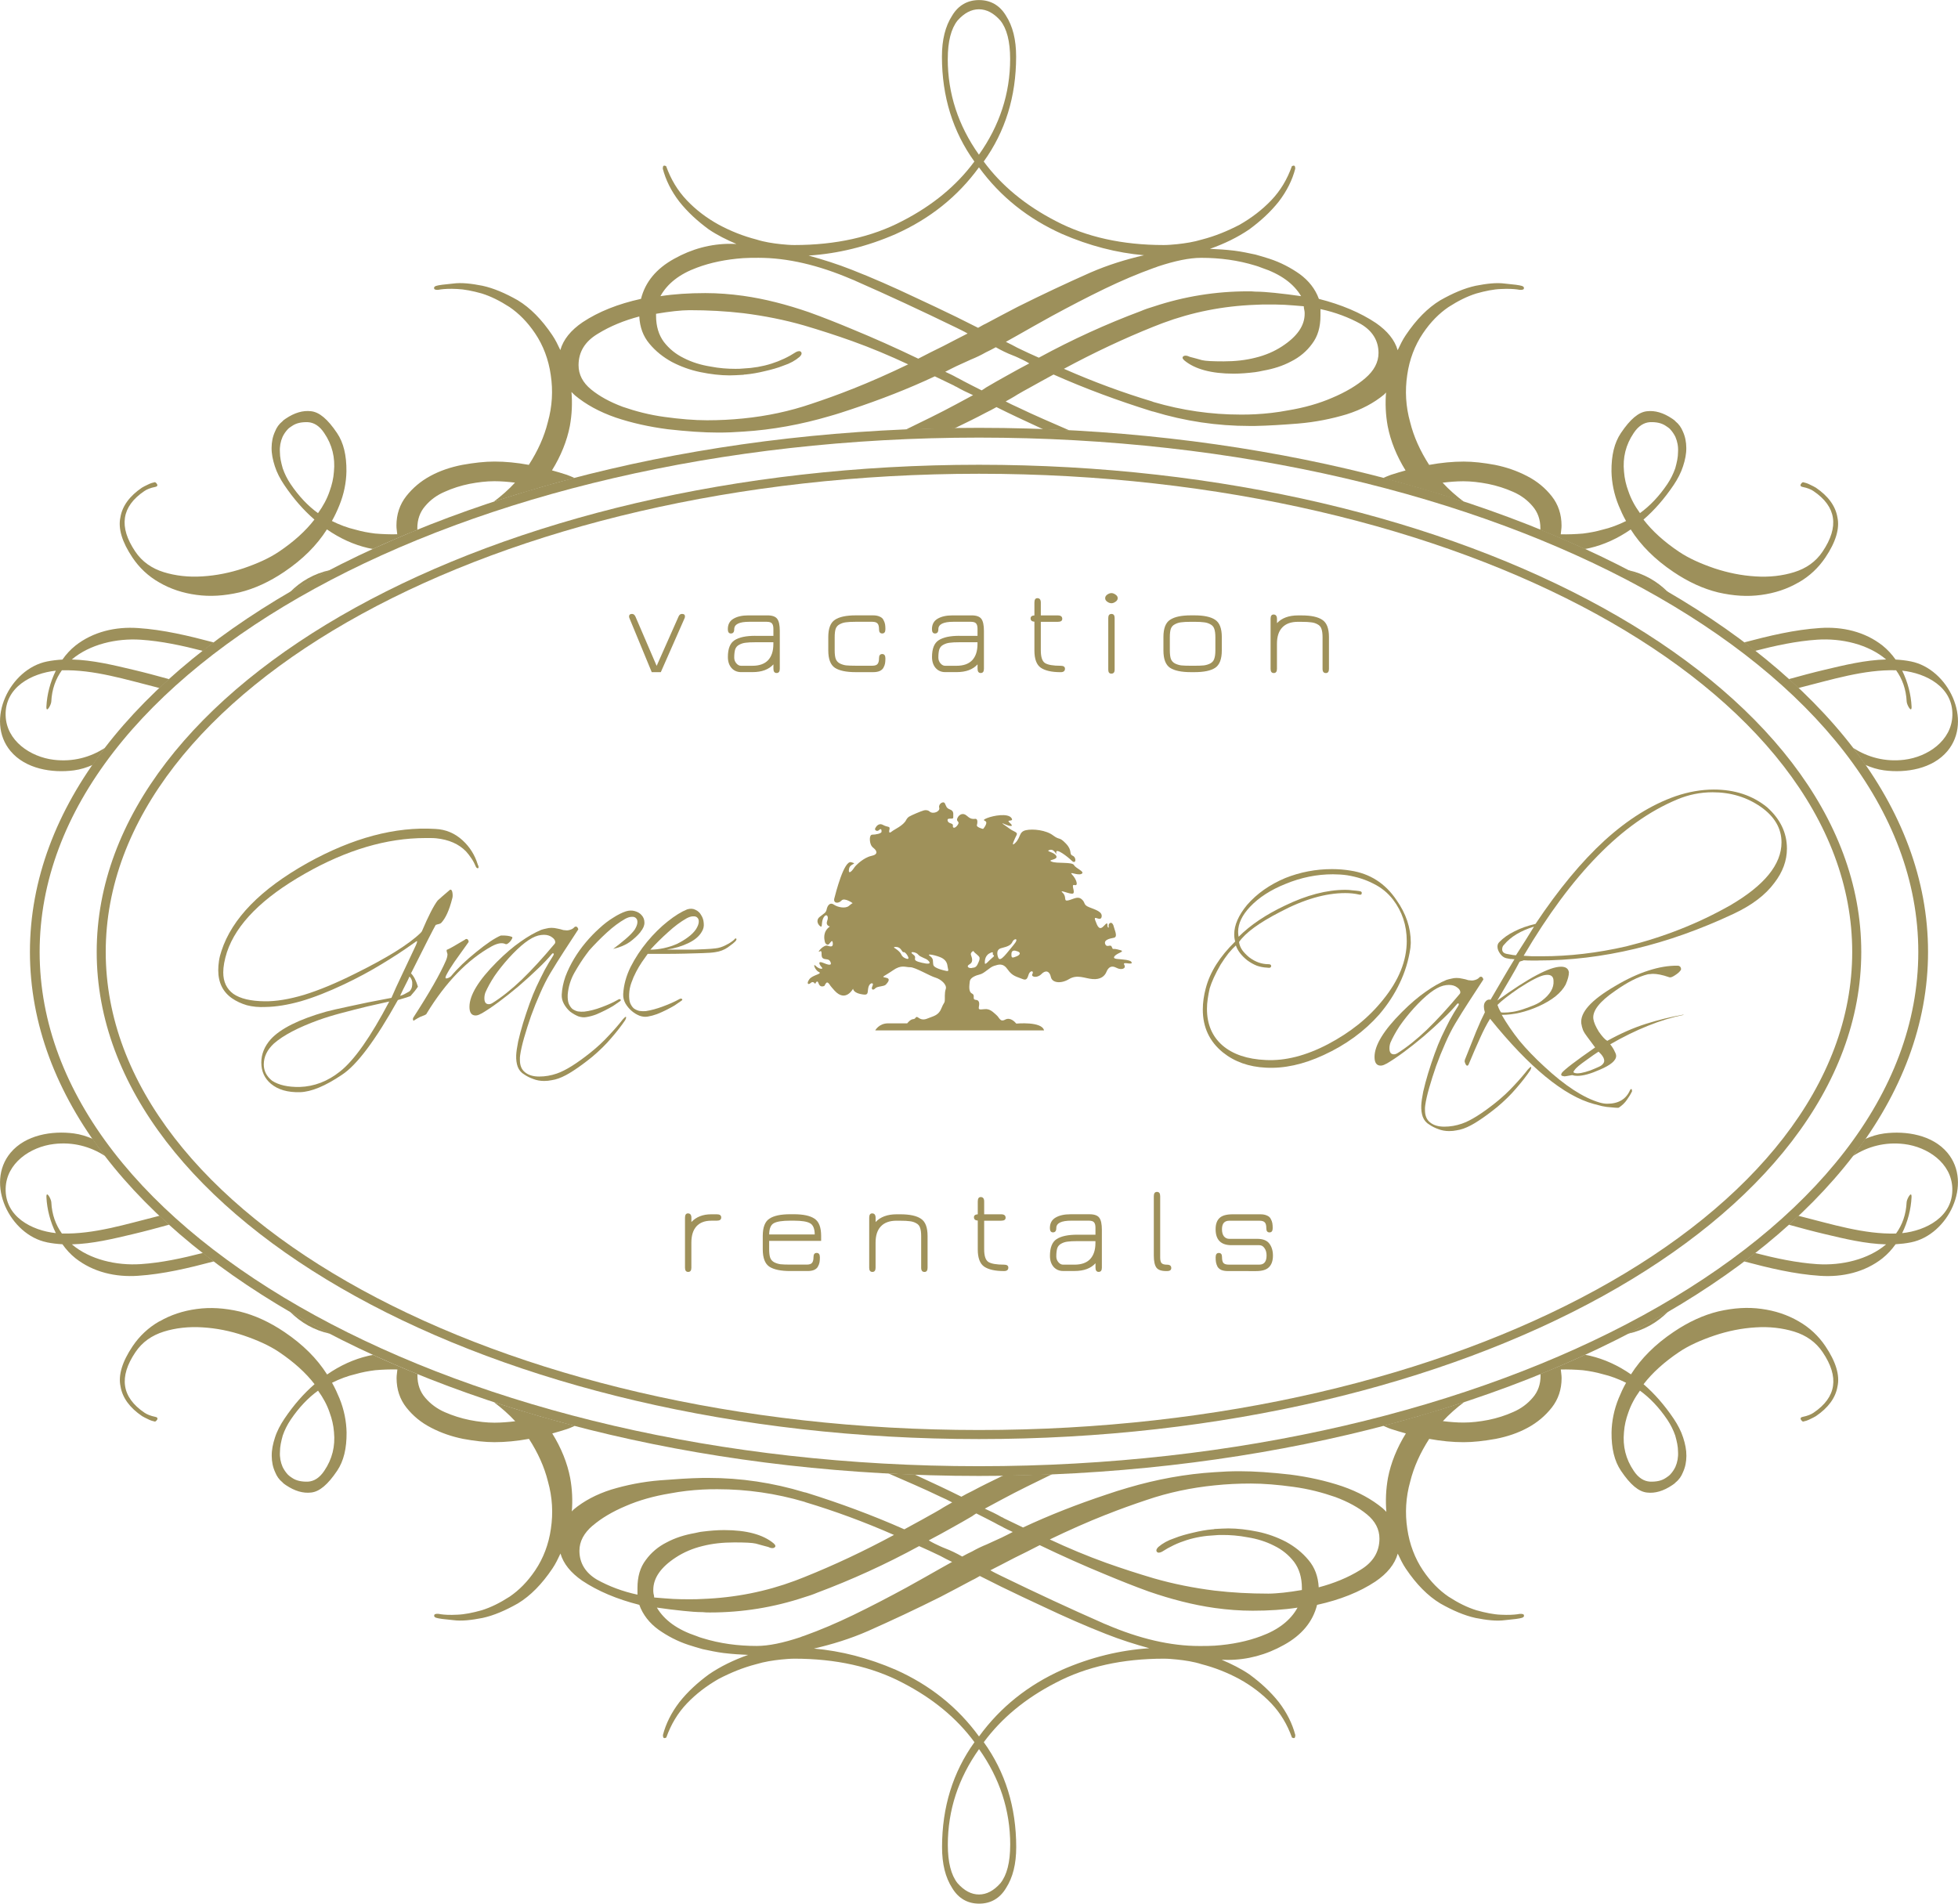 <?xml version="1.0" encoding="UTF-8"?>
<svg width="65.743mm" height="63.921mm" version="1.1" viewBox="0 0 65.743 63.921" xmlns="http://www.w3.org/2000/svg">
 <g transform="translate(-11.668 -9.216)">
  <flowRoot fill="#000000" font-family="sans-serif" font-size="40px" letter-spacing="0px" word-spacing="0px" style="line-height:1.25" xml:space="preserve"><flowRegion><rect x="-161.43" y="493.95" width="327.14" height="106.43"/></flowRegion><flowPara/></flowRoot>
  <path d="m45.795 41.329c-0.137 0.053-0.174 0.068-0.166-0.092 8e-3 -0.157 0.166-0.089 0.166-0.089 0.166 0.038 0.138 0.127 0 0.181zm-0.606 0.05s-0.127-0.273 0.101-0.329c0.228-0.056 0.324-0.101 0.375-0.216 0.05-0.116 0.248-0.136 0.03 0.116-0.217 0.255-0.436 0.583-0.506 0.429zm-0.206-3e-3c-0.106 0.083-0.256 0.281-0.247 0.166 0 0-0.023-0.219 0.152-0.314 0.174-0.095 0.098 9e-3 0.118 0.038 0.019 0.027 0.083 0.03-0.023 0.11zm-0.497 0.228c-0.053 0.113-0.152 0.104-0.152 0.104-0.11 0.042-0.258-0.033-0.108-0.118 0.15-0.089 0.055-0.258 0.04-0.323-0.015-0.068 0.088-0.148 0.099-0.104 0.011 0.044 0.19 0.145 0.194 0.213 4e-3 0.071-0.019 0.113-0.072 0.228zm-1.036 0.213s-0.418-0.077-0.444-0.204c-0.027-0.13 0.024-0.201-0.118-0.302-0.142-0.101 0.238-0.012 0.385 0.059 0.147 0.071 0.197 0.178 0.208 0.278 0.01 0.101 0.068 0.19-0.03 0.169zm-0.825-0.275c-0.415-0.095-0.116-0.148-0.294-0.275-0.177-0.127 0.101-0.092 0.167 0 0.066 0.089 0.276 0.13 0.329 0.195 0 0 0.212 0.178-0.202 0.08zm-0.515-0.136s-0.129-0.027-0.178-0.139c-0.049-0.116-0.221-0.216-0.221-0.216s-0.09-0.056 0.069-0.038c0.159 0.018 0.171 0.193 0.232 0.172 0.06-0.021 0.254 0.27 0.099 0.222zm7.554 0.127c-0.015-0.095-0.323-0.101-0.501-0.121-0.177-0.021-0.066-0.127 0.086-0.198 0.152-0.071 0.106-0.08-0.061-0.121-0.167-0.042-0.147 0.027-0.19-0.083-0.042-0.11-0.163 0.044-0.22-0.095-0.057-0.142 0.148-0.187 0.292-0.213 0.144-0.027 0.011-0.287 0-0.355-0.012-0.071-0.068-0.193-0.145-0.13-0.075 0.059 8e-3 0.172-0.049 0.139-0.057-0.03 0.03-0.249-0.133-0.062-0.163 0.184-0.224 0.03-0.3-0.175-0.076-0.207 0.175 0.059 0.213-0.116 0.038-0.175-0.209-0.243-0.417-0.326-0.209-0.083-0.114-0.148-0.251-0.267-0.137-0.118-0.284 0-0.455 0.038-0.171 0.038-0.034-0.118-0.186-0.258-0.152-0.139 0.273 0.077 0.353 0.024 0.08-0.053-0.091-0.32 0.049-0.281 0.14 0.038 0.057-0.204-0.08-0.347-0.137-0.139 0.182 0.042 0.314-0.03 0.131-0.071-0.192-0.178-0.253-0.293-0.061-0.116-0.577-0.044-0.749-0.116-0.172-0.071 0.228-0.05 0.152-0.193-0.076-0.142-0.395-0.151-0.217-0.201 0.177-0.05 0.238 0.252 0.217 0.086-0.02-0.169 0.38 0.139 0.522 0.278 0.142 0.136 0.167-0.107 0.03-0.169-0.137-0.059 5e-3 -0.166-0.228-0.409-0.233-0.243-0.197-0.098-0.43-0.273-0.233-0.178-0.674-0.228-0.913-0.175-0.239 0.053-0.167 0.237-0.353 0.424-0.186 0.187-7e-3 -0.166 0.042-0.264 0.05-0.098-0.106-0.11-0.239-0.213-0.133-0.101-0.361-0.237-0.163-0.151 0.197 0.089 0.327 0.092 0.171-0.044-0.156-0.136 0.171-0.009 0.05-0.169-0.122-0.157-0.593-0.077-0.809 0.009-0.216 0.089-0.049 0.071-0.03 0.139 0.019 0.068-0.091 0.225-0.11 0.225-0.019 0-0.22-0.059-0.205-0.121 0.015-0.059 0.049-0.228-0.061-0.216-0.11 0.012-0.175-0.012-0.285-0.11-0.11-0.098-0.246-0.05-0.307 0.083-0.061 0.133 0.099 0.098 0.011 0.228-0.087 0.127-0.178 0.124-0.163 0.027 0.015-0.098-0.155-0.05-0.178-0.172-0.023-0.121 0.198-0.012 0.19-0.107-8e-3 -0.095 0.038-0.207-0.103-0.261-0.141-0.053-0.129-0.116-0.178-0.207-0.049-0.095-0.228 0.021-0.19 0.145 0.038 0.127-0.209 0.231-0.325 0.127-3e-3 -0.003-6e-3 -0.006-8e-3 -0.006 0 0-2.2e-4 -0.003-1e-3 -0.003-0.01-0.006-0.02-0.012-0.03-0.018-0.03-0.012-0.082-0.027-0.146-0.012-0.104 0.027-0.428 0.166-0.498 0.21h-3e-3c-6.7e-4 0.003-9.2e-4 0.003-1e-3 0.003h-2e-3c-0.036 0.024-0.071 0.062-0.099 0.116-0.091 0.181-0.392 0.311-0.468 0.373-0.075 0.065-0.121 0.068-0.091-0.056 0.031-0.127-0.056-0.068-0.212-0.154-0.157-0.086-0.243 0.065-0.268 0.118-0.025 0.053 0.066 0.118 0.134 0.05 0.069-0.068 0.086 0 0.081 0.059-5e-3 0.062-0.203 0.098-0.311 0.098-0.109 0-0.096 0.252-0.033 0.364 0.026 0.044 0.062 0.077 0.098 0.104 0.067 0.059 0.162 0.193-0.097 0.246-0.259 0.056-0.501 0.308-0.501 0.308-0.031 0.03-0.059 0.062-0.08 0.095-0.091 0.139-0.203 0.222-0.167 0.03 0.035-0.193 0.314-0.157 0.071-0.222-0.243-0.068-0.52 1.046-0.565 1.214-0.045 0.172 0.14 0.184 0.239 0.074 0.099-0.113 0.376 0.086 0.376 0.086s-0.019 3e-3 -0.129 0.095c-0.111 0.092-0.361 0.05-0.501-0.044-0.14-0.095-0.22 0.044-0.243 0.16-0.023 0.113-0.08 0.127-0.231 0.249-0.152 0.121-0.046 0.281 0.027 0.323 0.072 0.042 0.015-0.154 0.102-0.302 0.087-0.148 0.186-0.05 0.121 0.113-0.064 0.163 0.091 0.19 0.091 0.19-0.25 0.172-0.189 0.432-0.171 0.512 0.019 0.08 0.095 0.133 0.148 0.071 0.053-0.059 0.103-0.157 0.118-0.035 0.015 0.121-0.034 0.148-0.171 0.098-0.137-0.05-0.384 0.258-0.269 0.193 0.114-0.065 0.023 0.154 0.102 0.222 0.08 0.068 0.194 6e-3 0.251 0.11 0.057 0.101 0.03 0.163-0.209 0.059-0.239-0.101-0.148 0.059-0.074 0.139 0.074 0.077-0.087 0.071-0.199-0.044-0.112-0.113-0.031 0.142 0.104 0.204 0.135 0.065-0.214 0.095-0.321 0.243-0.106 0.148-0.038 0.201 0.046 0.124 0.084-0.08 0.152 0.033 0.152 0.033s0.061-0.172 0.114-0.015c0.053 0.157 0.194 0.08 0.194 0.08 0.018-0.035 0.035-0.065 0.052-0.086 2e-3 0 5e-3 -6e-3 7e-3 -9e-3 5e-3 -3e-3 9e-3 -9e-3 0.013-0.012 0.036-0.027 0.086 0.035 0.11 0.074 3e-3 6e-3 8e-3 0.012 0.015 0.024h6e-4c0.024 0.033 0.069 0.086 0.144 0.169 0.372 0.406 0.619-0.062 0.619-0.062 0.027 0.127 0.205 0.178 0.372 0.195 0.167 0.015 0.103-0.127 0.152-0.27 0.049-0.145 0.19-0.142 0.129-0.021-0.061 0.121 0.019 0.163 0.091 0.083 0.072-0.08 0.292-0.056 0.361-0.13 0.068-0.077 0.174-0.198-4e-3 -0.231-0.178-0.03-0.061-0.035 0.232-0.24 0.292-0.207 0.421-0.107 0.585-0.11 0.163-6e-3 0.668 0.299 0.85 0.349 0.182 0.053 0.395 0.237 0.346 0.382-0.049 0.142-0.023 0.317-0.034 0.403-0.012 0.083-0.03 0.042-0.121 0.264-0.091 0.225-0.289 0.252-0.41 0.305-0.121 0.053-0.228 0.08-0.345-3e-3 -0.118-0.086-0.076 0.035-0.179 0.042-0.102 3e-3 -0.205 0.142-0.205 0.142h-0.641c-0.311 0-0.433 0.237-0.433 0.237h5.668c-0.071-0.311-0.931-0.228-0.931-0.228-0.053-0.062-0.205-0.225-0.376-0.133-0.171 0.092-0.19-0.071-0.292-0.154-0.102-0.086-0.212-0.222-0.402-0.198-0.19 0.024-0.197 3e-3 -0.19-0.062 8e-3 -0.062 0.057-0.234-0.095-0.249-0.152-0.015-4e-3 -0.148-0.133-0.213-0.129-0.065-0.086-0.287-0.074-0.409 0.012-0.121 0.19-0.198 0.342-0.234 0.152-0.035 0.324-0.243 0.476-0.287 0.152-0.047 0.299-0.104 0.456 0.124 0.157 0.228 0.309 0.24 0.501 0.32 0.192 0.08 0.167-0.148 0.238-0.222 0.071-0.077 0.137-0.03 0.086 0.059-0.05 0.092 0.162 0.142 0.304-3e-3 0.142-0.148 0.278-0.104 0.319 0.095 0.04 0.198 0.334 0.24 0.612 0.071 0.279-0.166 0.526-0.021 0.79 0 0.263 0.021 0.405-0.095 0.465-0.243 0.061-0.148 0.162-0.228 0.334-0.136 0.172 0.092 0.339 0.024 0.263-0.101-0.076-0.127 0.268 0.021 0.253-0.077" fill="#9f915a"/>
  <g fill="#9e9159">
   <path d="m20.757 44.112q-0.315 0.357-0.315 0.78 0 0.44 0.323 0.713 0.357 0.299 0.979 0.282 0.564-0.017 1.401-0.581 0.755-0.489 1.883-2.513 0.373-0.108 0.423-0.133 0.075-0.091 0.141-0.166 0.066-0.083 0.108-0.149-0.091-0.307-0.232-0.448 0.365-0.721 0.564-1.119 0.207-0.406 0.265-0.506 0.066-0.025 0.116-0.033 0.05-0.017 0.066-0.033 0.224-0.232 0.373-0.821 0.025-0.075 0.008-0.191-0.017-0.108-0.066-0.108-0.017 0-0.041 0.025-0.133 0.116-0.232 0.199-0.091 0.083-0.158 0.141-0.199 0.257-0.531 1.037-0.033 0.041-0.041 0.05-0.29 0.282-0.846 0.63-0.547 0.34-1.352 0.738-0.962 0.481-1.717 0.713-0.755 0.224-1.319 0.216-0.705-0.008-1.053-0.249-0.34-0.249-0.34-0.721 0-0.29 0.124-0.68 0.473-1.418 2.621-2.637 2.098-1.194 4.039-1.194 0.091 0 0.182 0 0.091 0 0.182 0.008 0.639 0.066 1.003 0.44 0.091 0.1 0.174 0.224 0.083 0.116 0.149 0.274 0.025 0.058 0.058 0.066 0.041 0.008 0.041-0.033 0-0.041-0.025-0.083-0.149-0.489-0.514-0.821-0.39-0.357-0.912-0.381-2.015-0.124-4.296 1.144-2.355 1.319-2.886 2.952-0.058 0.166-0.083 0.332-0.025 0.166-0.025 0.315 0 0.622 0.464 0.945 0.216 0.149 0.498 0.232 0.282 0.075 0.63 0.058 0.522-0.008 1.178-0.191 0.655-0.191 1.46-0.572 0.663-0.315 1.236-0.663 0.581-0.348 1.103-0.721 0.091-0.066 0.1-0.066t0.008 0.017q0 0.033-0.041 0.124-0.265 0.564-0.473 1.003-0.207 0.431-0.348 0.763-0.854 0.158-1.401 0.282-0.547 0.116-0.796 0.182-1.368 0.39-1.858 0.929zm3.981-1.269q-0.937 1.783-1.65 2.347-0.622 0.498-1.36 0.522-0.589 0.008-0.921-0.207-0.282-0.224-0.282-0.547 0-0.39 0.34-0.705 0.473-0.415 1.501-0.788 0.348-0.124 0.755-0.232 0.406-0.108 0.879-0.224zm0.68-0.838q0.108 0.108 0.091 0.274-0.008 0.158-0.108 0.232-0.091 0.05-0.166 0.091-0.066 0.033-0.133 0.05 0.1-0.216 0.182-0.373 0.083-0.158 0.133-0.274z"/>
   <path d="m25.59 43.465q0.108-0.066 0.191-0.108 0.083-0.033 0.149-0.058 0.066-0.033 0.066-0.058 0.962-1.576 2.189-2.256 0.282-0.149 0.448-0.075 0.025 0.017 0.066 0 0.041-0.025 0.075-0.058 0.041-0.041 0.066-0.083 0.033-0.05 0.033-0.075 0-0.008-0.008-0.017-0.124-0.058-0.381-0.05-0.299 0.124-0.829 0.556-0.514 0.415-0.838 0.804-0.025 0.033-0.1 0.066-0.091 0.033-0.091-0.008 0-0.033 0.025-0.083 0.091-0.182 0.274-0.448 0.191-0.274 0.456-0.639 0.041-0.041 0.008-0.091-0.017-0.041-0.066-0.041-0.025 0-0.033 0.017-0.522 0.315-0.622 0.348-0.008 0.025 0 0.058 0.025 0.075 0.025 0.091 0 0.083-0.05 0.207-0.29 0.672-1.095 1.916-0.025 0.041-0.008 0.083 0.008 0.05 0.05 0z"/>
   <path d="m27.831 43.249q0.522-0.307 1.252-0.921 0.365-0.315 0.639-0.581 0.282-0.265 0.481-0.506 0.017-0.017 0.025-0.017 0.066 0 0.008 0.091-0.141 0.216-0.282 0.473-0.133 0.257-0.274 0.556-0.116 0.249-0.232 0.572-0.116 0.323-0.216 0.647-0.1 0.332-0.166 0.622-0.058 0.29-0.066 0.464-0.008 0.216 0.05 0.381 0.066 0.174 0.224 0.265 0.133 0.091 0.299 0.149 0.166 0.066 0.365 0.066 0.133 0 0.249-0.025 0.116-0.017 0.232-0.058 0.232-0.083 0.506-0.265 0.282-0.182 0.63-0.464 0.373-0.315 0.639-0.63 0.274-0.315 0.464-0.597 0.033-0.058 0.033-0.091 0-0.017-0.008-0.025-0.025 0-0.1 0.083-0.199 0.257-0.473 0.547-0.265 0.29-0.605 0.564-0.705 0.564-1.144 0.713-0.29 0.1-0.589 0.1t-0.473-0.141q-0.174-0.133-0.174-0.415 0-0.041 0-0.083 0-0.033 0.008-0.075 0.033-0.24 0.133-0.589 0.1-0.348 0.232-0.73 0.141-0.39 0.307-0.763 0.166-0.381 0.34-0.672 0.224-0.373 0.456-0.73 0.24-0.365 0.481-0.738 0.008-0.017-0.017-0.058-0.025-0.041-0.058-0.041t-0.05 0.017q-0.066 0.083-0.216 0.108-0.017 0.008-0.158-0.008-0.1-0.033-0.199-0.05-0.1-0.025-0.199-0.025-0.091 0-0.182 0.025-0.083 0.017-0.158 0.041-0.323 0.133-0.697 0.398-0.373 0.257-0.796 0.68-0.921 0.921-0.921 1.509 0 0.29 0.207 0.29 0.083 0 0.191-0.066zm0.133-0.705q0.116-0.265 0.307-0.556 0.199-0.29 0.481-0.605 0.597-0.655 0.987-0.755 0.1-0.025 0.191-0.025 0.166 0 0.274 0.083 0.108 0.075 0.108 0.166 0 0.033-0.025 0.058-0.589 0.705-1.103 1.202-0.514 0.489-0.979 0.78-0.066 0.041-0.124 0.041-0.149 0-0.149-0.199 0-0.1 0.033-0.191z"/>
   <path d="m33.173 40.504q0.133-0.158 0.133-0.307t-0.091-0.249q-0.083-0.1-0.232-0.141-0.141-0.041-0.299 0.008-0.199 0.066-0.431 0.216-0.232 0.141-0.464 0.357-0.232 0.207-0.456 0.473-0.216 0.257-0.39 0.547-0.174 0.29-0.29 0.597-0.108 0.307-0.124 0.605-0.008 0.166 0.075 0.315 0.083 0.149 0.207 0.257 0.133 0.1 0.274 0.158 0.149 0.05 0.274 0.025 0.158-0.025 0.315-0.083 0.158-0.066 0.307-0.141 0.149-0.075 0.274-0.149 0.124-0.083 0.216-0.149 0.066-0.041 0.033-0.066-0.025-0.033-0.091 0.008-0.232 0.133-0.547 0.249-0.307 0.116-0.581 0.149-0.108 0.008-0.216-0.008-0.1-0.025-0.182-0.083-0.075-0.066-0.124-0.182-0.041-0.116-0.033-0.299 0.033-0.398 0.232-0.746 0.199-0.348 0.39-0.605l0.1-0.133q0.282-0.315 0.589-0.597 0.315-0.29 0.622-0.464 0.124-0.066 0.216-0.066 0.1-0.008 0.149 0.05 0.05 0.05 0.041 0.149-0.008 0.1-0.091 0.232-0.1 0.141-0.315 0.323-0.216 0.182-0.406 0.323 0.332-0.075 0.556-0.232 0.224-0.166 0.365-0.34zm-0.921 0.556q0 0.008-0.008 0.008 0 0 0 0.008 0.008-0.008 0.008-0.017z"/>
   <path d="m36.374 40.803q0.041-0.058 0.008-0.075-0.025-0.017-0.066 0.041-0.1 0.091-0.282 0.182-0.174 0.091-0.348 0.108-0.133 0.017-0.323 0.025-0.182 0.008-0.398 0.017-0.216 0-0.456 0-0.232 0-0.456 0 0.415-0.066 0.738-0.224 0.323-0.158 0.448-0.39 0.075-0.124 0.058-0.274-0.008-0.149-0.083-0.265-0.066-0.124-0.191-0.182-0.124-0.066-0.282-0.017-0.29 0.116-0.655 0.406-0.357 0.282-0.688 0.68-0.323 0.39-0.556 0.846-0.224 0.456-0.249 0.912-0.008 0.166 0.075 0.315 0.083 0.141 0.207 0.249 0.124 0.108 0.274 0.166 0.149 0.05 0.274 0.025 0.149-0.025 0.307-0.083 0.166-0.066 0.315-0.141 0.149-0.075 0.274-0.149 0.124-0.083 0.216-0.149 0.066-0.041 0.033-0.066-0.033-0.033-0.1 0.008-0.224 0.124-0.539 0.24-0.307 0.116-0.581 0.158-0.108 0.008-0.216-0.008-0.1-0.025-0.182-0.083-0.075-0.066-0.124-0.182-0.041-0.116-0.033-0.299 0.008-0.199 0.075-0.381 0.066-0.191 0.158-0.365 0.091-0.174 0.191-0.323 0.108-0.158 0.199-0.282 0.249 0 0.581 0 0.332 0 0.663-0.008t0.605-0.017q0.282-0.008 0.423-0.033 0.232-0.033 0.415-0.158 0.191-0.133 0.274-0.224zm-1.335-0.39q-0.1 0.149-0.274 0.274-0.166 0.124-0.373 0.224-0.207 0.091-0.44 0.141-0.232 0.05-0.448 0.05 0.282-0.307 0.597-0.589 0.315-0.29 0.622-0.464 0.124-0.066 0.216-0.066 0.1-0.008 0.149 0.05 0.05 0.05 0.041 0.149-0.008 0.1-0.091 0.232z"/>
   <path d="m52.154 42.394q-0.1 0.373-0.1 0.721 0 0.887 0.672 1.435 0.589 0.473 1.443 0.514 0.921 0.05 1.941-0.423 1.119-0.514 1.866-1.36 0.431-0.506 0.688-1.053 0.265-0.547 0.357-1.161 0.008-0.041 0.008-0.091 0.008-0.058 0.008-0.116 0-0.746-0.481-1.426-0.564-0.838-1.542-0.987-0.299-0.05-0.622-0.05-0.813 0-1.567 0.299-0.788 0.332-1.285 0.904-0.431 0.522-0.431 0.987 0 0.133 0.033 0.24-0.78 0.763-0.987 1.567zm5.158-3.259q-0.116-0.017-0.232-0.025-0.116-0.017-0.24-0.017-0.937 0-2.032 0.531-0.962 0.456-1.551 1.045-0.017-0.083-0.017-0.166 0-0.415 0.398-0.838 0.448-0.473 1.194-0.771 0.78-0.323 1.592-0.323 0.116 0 0.24 0.008t0.24 0.025q0.498 0.083 0.879 0.282 0.39 0.191 0.655 0.531 0.464 0.605 0.464 1.393 0 0.995-0.796 1.974-0.365 0.456-0.829 0.829-0.456 0.365-1.02 0.663-1.111 0.581-2.09 0.531-0.929-0.041-1.451-0.489-0.522-0.456-0.522-1.227 0-0.166 0.025-0.332 0.025-0.174 0.066-0.357 0.1-0.332 0.365-0.796 0.141-0.224 0.265-0.381 0.133-0.158 0.249-0.265 0.091 0.265 0.381 0.498 0.158 0.116 0.323 0.182 0.166 0.058 0.348 0.066 0.133 0.025 0.133-0.058 0-0.058-0.091-0.058-0.34 0-0.647-0.232-0.141-0.116-0.232-0.24-0.091-0.133-0.108-0.274 0.323-0.464 1.368-1.003 1.202-0.639 2.198-0.639 0.249 0 0.464 0.05 0.091 0.025 0.091-0.058 0-0.05-0.083-0.058z"/>
   <path d="m58.22 44.932q0.522-0.307 1.252-0.921 0.365-0.315 0.639-0.581 0.282-0.265 0.481-0.506 0.017-0.017 0.025-0.017 0.066 0 0.008 0.091-0.141 0.216-0.282 0.473-0.133 0.257-0.274 0.556-0.116 0.249-0.232 0.572-0.116 0.323-0.216 0.647-0.1 0.332-0.166 0.622-0.058 0.29-0.066 0.464-0.008 0.216 0.05 0.381 0.066 0.174 0.224 0.265 0.133 0.091 0.299 0.149 0.166 0.066 0.365 0.066 0.133 0 0.249-0.025 0.116-0.017 0.232-0.058 0.232-0.083 0.506-0.265 0.282-0.182 0.63-0.464 0.373-0.315 0.639-0.63 0.274-0.315 0.464-0.597 0.033-0.058 0.033-0.091 0-0.017-0.008-0.025-0.025 0-0.1 0.083-0.199 0.257-0.473 0.547-0.265 0.29-0.605 0.564-0.705 0.564-1.144 0.713-0.29 0.1-0.589 0.1t-0.473-0.141q-0.174-0.133-0.174-0.415 0-0.041 0-0.083 0-0.033 0.008-0.075 0.033-0.24 0.133-0.589 0.1-0.348 0.232-0.73 0.141-0.39 0.307-0.763 0.166-0.381 0.34-0.672 0.224-0.373 0.456-0.73 0.24-0.365 0.481-0.738 0.008-0.017-0.017-0.058-0.025-0.041-0.058-0.041t-0.05 0.017q-0.066 0.083-0.216 0.108-0.017 0.008-0.158-0.008-0.1-0.033-0.199-0.05-0.1-0.025-0.199-0.025-0.091 0-0.182 0.025-0.083 0.017-0.158 0.041-0.323 0.133-0.697 0.398-0.373 0.257-0.796 0.68-0.921 0.921-0.921 1.509 0 0.29 0.207 0.29 0.083 0 0.191-0.066zm0.133-0.705q0.116-0.265 0.307-0.556 0.199-0.29 0.481-0.605 0.597-0.655 0.987-0.755 0.1-0.025 0.191-0.025 0.166 0 0.274 0.083 0.108 0.075 0.108 0.166 0 0.033-0.025 0.058-0.589 0.705-1.103 1.202-0.514 0.489-0.979 0.78-0.066 0.041-0.124 0.041-0.149 0-0.149-0.199 0-0.1 0.033-0.191z"/>
   <path d="m63.308 41.465q3.234 0 6.568-1.567 0.921-0.431 1.368-1.037 0.423-0.547 0.423-1.153 0-0.796-0.672-1.393-0.73-0.589-1.783-0.589-0.63 0-1.285 0.224-1.211 0.423-2.38 1.484-1.161 1.062-2.322 2.803-0.398 0.091-0.705 0.249-0.307 0.149-0.514 0.365-0.058 0.058-0.058 0.149 0 0.116 0.091 0.24t0.207 0.149q0.075 0.017 0.133 0.025 0.066 0 0.108 0.008h0.033q-0.174 0.282-0.373 0.622-0.199 0.34-0.431 0.738-0.116-0.025-0.191 0.091-0.066 0.116 0 0.332-0.124 0.24-0.29 0.639-0.158 0.39-0.381 0.954-0.008 0.025-0.008 0.066 0.041 0.133 0.083 0.133 0.033 0 0.05-0.041 0.207-0.498 0.381-0.879 0.174-0.39 0.34-0.655 1.982 2.455 3.483 2.861 0.058 0.017 0.158 0.041 0.1 0.033 0.274 0.058 0.381 0.041 0.406 0.025 0.174-0.116 0.274-0.265 0.108-0.149 0.174-0.29-0.008-0.017-0.008-0.041 0-0.017-0.008-0.025-0.033-0.017-0.058 0.041-0.199 0.448-0.763 0.448-0.116 0-0.257-0.041-0.813-0.24-1.849-1.202-0.489-0.448-0.846-0.879-0.348-0.44-0.589-0.862 0.597 0 1.244-0.29 0.68-0.307 0.904-0.73 0.108-0.249 0.108-0.406-0.025-0.191-0.265-0.191-0.572 0-2.14 1.136 0.265-0.448 0.448-0.763 0.191-0.323 0.299-0.539 0.033-0.017 0.066-0.025 0.041-0.008 0.075-0.025 0.116 0.008 0.24 0.008t0.24 0zm-0.481-0.158q1.211-2.057 2.488-3.359 1.277-1.31 2.67-1.891 0.572-0.24 1.186-0.24 0.912 0 1.617 0.489 0.697 0.489 0.697 1.194 0 1.111-1.725 2.115-1.609 0.912-3.491 1.377-1.451 0.332-2.828 0.332-0.166 0-0.323 0-0.149-0.008-0.29-0.017zm0.614 1.509q-0.108 0.083-0.265 0.149-0.158 0.066-0.357 0.133-0.191 0.066-0.357 0.091-0.158 0.025-0.29 0.025-0.083 0-0.108-0.008-0.05-0.083-0.075-0.141-0.025-0.066-0.041-0.108 0.191-0.199 0.713-0.556 0.639-0.415 0.887-0.448 0.282-0.041 0.282 0.199 0.025 0.348-0.39 0.663zm-0.871-1.526q-0.025 0-0.1-0.008-0.066-0.008-0.182-0.033-0.182-0.025-0.182-0.158 0-0.1 0.066-0.158 0.332-0.398 1.003-0.605-0.149 0.24-0.299 0.481-0.149 0.232-0.307 0.481z"/>
   <path d="m65.632 44.161q-0.108-0.058-0.282-0.307-0.158-0.257-0.182-0.423-0.058-0.406 0.73-0.945 0.622-0.44 1.095-0.556 0.041-0.008 0.083-0.008 0.05-0.008 0.1-0.008 0.091 0 0.224 0.025 0.133 0.025 0.323 0.091 0.058 0.017 0.182-0.066 0.133-0.083 0.191-0.166 0.033-0.033 0-0.108-0.041-0.05-0.091-0.05-0.464-0.008-0.995 0.166-0.522 0.166-1.119 0.522-1.194 0.697-1.128 1.252 0.017 0.116 0.058 0.224 0.05 0.108 0.141 0.224l0.265 0.357q-0.979 0.68-1.119 0.854-0.058 0.1 0.05 0.108 0.041 0.017 0.108 0 0.075-0.017 0.191-0.033 0.075 0.025 0.174 0.025 0.29 0 0.755-0.207 0.547-0.232 0.547-0.464 0-0.058-0.05-0.149-0.041-0.1-0.149-0.24 0.663-0.381 1.269-0.622 0.614-0.249 1.194-0.365l-0.008-0.008q-0.622 0.108-1.252 0.307-0.63 0.199-1.302 0.572zm-1.103 0.995q0.041-0.066 0.141-0.149 0.1-0.083 0.265-0.199 0.274-0.199 0.406-0.282 0.191 0.174 0.191 0.307 0 0.05-0.033 0.091-0.041 0.066-0.158 0.116-0.108 0.05-0.274 0.116-0.357 0.124-0.506 0.091-0.1-0.017-0.033-0.091z"/>
  </g>
  <g fill="#9d905b">
   <path d="m44.539 23.909c-17.391 0-31.54 7.747-31.54 17.269 0 9.522 14.148 17.267 31.54 17.267 17.391 0 31.539-7.745 31.539-17.267 0-9.522-14.148-17.269-31.539-17.269zm0 34.863c-17.571 0-31.866-7.894-31.866-17.595 0-9.704 14.295-17.596 31.866-17.596 17.571 0 31.866 7.892 31.866 17.596 0 9.701-14.294 17.595-31.866 17.595"/>
   <path d="m66.342 25.706c-0.076-0.205-0.128-0.425-0.145-0.65-0.048-0.477 0.061-0.911 0.325-1.3 0.155-0.235 0.343-0.354 0.551-0.366 0.22-0.007 0.392 0.033 0.528 0.126 0.054 0.035 0.107 0.071 0.142 0.108 0.081 0.087 0.133 0.169 0.179 0.26 0.066 0.152 0.101 0.328 0.089 0.506 0 0.181-0.04 0.354-0.094 0.55-0.066 0.186-0.151 0.359-0.264 0.528-0.277 0.412-0.589 0.737-0.92 0.976-0.175-0.24-0.304-0.481-0.391-0.74zm-8.828-3.796c-0.29 0.25-0.663 0.472-1.114 0.662-0.443 0.193-0.946 0.334-1.486 0.423-0.373 0.071-0.734 0.111-1.096 0.13-0.171 0.011-0.342 0.011-0.502 0.011-0.984 0-1.958-0.141-2.913-0.421-0.019-0.01-0.039-0.01-0.05-0.02-0.973-0.292-1.957-0.654-2.962-1.096 1.004-0.541 2.008-1.014 3.011-1.416 0.101-0.04 0.202-0.079 0.312-0.121 0.974-0.363 2.009-0.571 3.103-0.612 0.14-0.01 0.291-0.01 0.443-0.01 0.16 0 0.341 0 0.541 0.01 0.201 0.011 0.411 0.03 0.643 0.049 0 0.042 8e-3 0.081 0.019 0.131 0.011 0.041 0.011 0.083 0.011 0.121 0 0.401-0.251 0.764-0.763 1.097-0.261 0.17-0.562 0.299-0.894 0.379-0.322 0.082-0.672 0.122-1.065 0.122-0.362 0-0.601-0.011-0.724-0.04-0.13-0.041-0.26-0.069-0.411-0.112-0.101-0.05-0.171-0.05-0.212-0.02-0.049 0.032-0.038 0.083 0.031 0.142 0.353 0.292 0.904 0.443 1.657 0.443 0.231 0 0.472-0.02 0.723-0.051 0.09-0.01 0.17-0.031 0.261-0.049 0.352-0.062 0.663-0.161 0.945-0.312 0.28-0.14 0.521-0.34 0.703-0.592 0.19-0.25 0.28-0.561 0.28-0.943v-0.221c0.503 0.108 0.955 0.28 1.356 0.502 0.391 0.23 0.593 0.561 0.593 0.972 0 0.312-0.151 0.594-0.443 0.844zm-10.965-0.684c-0.222-0.097-0.463-0.209-0.714-0.33-0.121-0.07-0.252-0.131-0.393-0.202 0.131-0.069 0.262-0.151 0.393-0.22 0.352-0.203 0.732-0.413 1.144-0.643 0.594-0.322 1.186-0.632 1.788-0.923 0.564-0.272 1.105-0.501 1.637-0.693 0.041-0.011 0.091-0.03 0.141-0.051 0.573-0.189 1.054-0.291 1.457-0.291 0.632 0 1.234 0.081 1.817 0.26 0.07 0.021 0.13 0.041 0.201 0.07 0.642 0.213 1.084 0.533 1.335 0.957-0.291-0.041-0.593-0.082-0.893-0.111-0.221-0.021-0.432-0.041-0.643-0.041-0.08-0.01-0.171-0.01-0.251-0.01-1.085 0-2.14 0.171-3.164 0.511-0.14 0.041-0.29 0.091-0.431 0.152-1.156 0.432-2.301 0.953-3.423 1.564zm-0.714 0.402c-0.131 0.071-0.272 0.151-0.402 0.223-0.221 0.119-0.441 0.251-0.664 0.38-0.04 0.032-0.09 0.061-0.14 0.092-0.21-0.101-0.41-0.211-0.611-0.312-0.071-0.041-0.151-0.081-0.23-0.122-0.121-0.07-0.252-0.129-0.382-0.19 0.13-0.071 0.261-0.13 0.382-0.192 0.159-0.069 0.322-0.15 0.481-0.219 0.171-0.07 0.342-0.15 0.501-0.242 0.112-0.051 0.223-0.111 0.334-0.171 0.19 0.109 0.38 0.201 0.561 0.27 0.06 0.021 0.121 0.05 0.171 0.072 0.13 0.06 0.26 0.119 0.391 0.201-0.131 0.069-0.262 0.14-0.391 0.209zm-3.334-0.369c-0.754-0.363-1.496-0.694-2.229-0.995-0.482-0.202-0.964-0.393-1.438-0.564-0.752-0.259-1.485-0.449-2.209-0.551-0.432-0.06-0.853-0.092-1.275-0.092-0.543 0-1.045 0.032-1.507 0.103 0.232-0.423 0.644-0.744 1.226-0.957 0.452-0.17 0.975-0.279 1.556-0.32 0.162-0.011 0.331-0.011 0.513-0.011 0.963 0 2.008 0.241 3.133 0.724 0.05 0.018 0.101 0.04 0.14 0.06 1.075 0.472 2.2 0.995 3.375 1.566 0.12 0.061 0.25 0.12 0.371 0.192-0.121 0.06-0.251 0.128-0.371 0.19-0.151 0.079-0.292 0.15-0.443 0.23-0.27 0.132-0.553 0.272-0.842 0.424zm-2.229 1.022c-0.452 0.182-0.903 0.341-1.356 0.493-0.734 0.251-1.496 0.412-2.29 0.492-0.402 0.041-0.804 0.061-1.215 0.061-0.431 0-0.913-0.041-1.425-0.111-0.512-0.069-0.975-0.191-1.406-0.34-0.432-0.161-0.782-0.353-1.064-0.583-0.281-0.23-0.422-0.502-0.422-0.814 0-0.443 0.21-0.794 0.643-1.054 0.422-0.261 0.894-0.451 1.396-0.583 0.019 0.362 0.13 0.665 0.341 0.915 0.209 0.252 0.462 0.452 0.753 0.612 0.29 0.151 0.613 0.271 0.955 0.341 0.341 0.07 0.672 0.11 0.984 0.11 0.13 0 0.28-0.01 0.461-0.02 0.022-0.01 0.051-0.01 0.072-0.01 0.21-0.019 0.431-0.059 0.643-0.111 0.22-0.05 0.44-0.109 0.641-0.19 0.212-0.069 0.393-0.171 0.533-0.292 0.07-0.068 0.08-0.12 0.05-0.161-0.03-0.04-0.092-0.04-0.17 0-0.513 0.333-1.105 0.524-1.769 0.553-0.09 0.011-0.18 0.011-0.271 0.011-0.25 0-0.533-0.018-0.843-0.079-0.311-0.05-0.612-0.142-0.883-0.281-0.271-0.132-0.492-0.311-0.672-0.544-0.171-0.231-0.262-0.522-0.262-0.882v-0.062c0.231-0.038 0.431-0.069 0.623-0.089 0.19-0.02 0.361-0.032 0.502-0.032 0.623 0 1.215 0.032 1.807 0.101 0.703 0.089 1.377 0.222 2.039 0.412 0.541 0.16 1.074 0.332 1.607 0.522 0.643 0.231 1.265 0.492 1.887 0.784-0.622 0.3-1.255 0.582-1.887 0.832zm1.479-5.21c1.131-0.508 2.066-1.245 2.787-2.236 0.722 0.991 1.657 1.728 2.788 2.236 0.926 0.401 1.841 0.635 2.754 0.715-0.605 0.14-1.21 0.324-1.816 0.589-0.793 0.352-1.607 0.734-2.43 1.145-0.352 0.179-0.702 0.372-1.066 0.563-0.09 0.04-0.169 0.09-0.259 0.14-0.242-0.12-0.484-0.24-0.723-0.362-0.473-0.231-0.944-0.452-1.417-0.672-0.703-0.333-1.405-0.643-2.098-0.914-0.483-0.191-0.97-0.344-1.453-0.478 0.976-0.063 1.959-0.299 2.932-0.725zm1.74-5.874c0-0.593 0.113-1.019 0.325-1.288 0.226-0.256 0.467-0.381 0.721-0.381 0.255 0 0.496 0.125 0.722 0.381 0.213 0.268 0.326 0.694 0.326 1.288 0 1.161-0.355 2.237-1.048 3.213-0.694-0.976-1.047-2.052-1.047-3.213zm-21.146 15.248c-0.332-0.239-0.642-0.564-0.92-0.976-0.114-0.17-0.199-0.342-0.264-0.528-0.055-0.196-0.095-0.368-0.095-0.55-0.011-0.178 0.022-0.354 0.089-0.506 0.045-0.092 0.098-0.174 0.179-0.26 0.034-0.037 0.088-0.073 0.142-0.108 0.137-0.094 0.309-0.133 0.528-0.126 0.208 0.011 0.396 0.13 0.551 0.366 0.265 0.389 0.373 0.823 0.325 1.3-0.016 0.225-0.069 0.445-0.144 0.65-0.087 0.258-0.217 0.5-0.391 0.74zm49.71 2.33c0.373-0.211 0.674-0.5 0.901-0.837 0.35-0.519 0.489-0.976 0.406-1.353-0.065-0.383-0.314-0.718-0.724-0.995-0.044-0.028-0.113-0.061-0.206-0.106-0.08-0.041-0.156-0.063-0.224-0.077-0.034 0.008-0.05 0.029-0.078 0.069-0.019 0.05-3e-3 0.075 0.063 0.09 0.163 0.032 0.283 0.082 0.366 0.139 0.77 0.521 0.867 1.198 0.305 2.032-0.226 0.338-0.549 0.565-0.957 0.691-0.389 0.121-0.837 0.173-1.292 0.142-0.473-0.028-0.932-0.122-1.384-0.272-0.461-0.158-0.862-0.337-1.189-0.557-0.497-0.334-0.897-0.695-1.191-1.079 0.368-0.319 0.698-0.696 1.012-1.16 0.135-0.201 0.248-0.416 0.316-0.631 0.07-0.214 0.112-0.415 0.109-0.618-2e-3 -0.199-0.036-0.376-0.117-0.553-0.052-0.127-0.129-0.242-0.248-0.338-0.025-0.033-0.067-0.059-0.109-0.089-0.295-0.199-0.578-0.281-0.847-0.249-0.279 0.028-0.561 0.265-0.875 0.732-0.22 0.327-0.321 0.75-0.316 1.288 8e-3 0.376 0.084 0.764 0.241 1.147 0.07 0.169 0.149 0.346 0.248 0.519-0.251 0.125-0.525 0.23-0.796 0.292-0.208 0.06-0.42 0.1-0.653 0.129-0.253 0.021-0.501 0.031-0.744 0.024 8e-3 -0.096 0.027-0.189 0.027-0.289 0-0.381-0.11-0.712-0.329-0.989-0.219-0.277-0.492-0.505-0.833-0.679-0.339-0.176-0.694-0.297-1.07-0.373-0.383-0.071-0.735-0.111-1.054-0.111-0.367 0-0.753 0.037-1.159 0.111-0.302-0.47-0.517-0.944-0.638-1.433-0.149-0.53-0.177-1.058-0.098-1.587 0.073-0.518 0.255-0.994 0.526-1.395 0.256-0.381 0.541-0.666 0.856-0.882 0.326-0.21 0.627-0.361 0.938-0.458 0.304-0.086 0.587-0.142 0.823-0.15 0.255-0.014 0.431-7.25e-4 0.543 0.013 0.135 0.03 0.205 0.015 0.227-0.015 0.016-0.05 3e-3 -0.075-0.055-0.1-0.09-0.03-0.287-0.053-0.576-0.08-0.282-0.039-0.614 0-0.986 0.073-0.377 0.082-0.768 0.25-1.188 0.488-0.42 0.255-0.802 0.642-1.157 1.169-0.109 0.159-0.19 0.334-0.272 0.506-0.099-0.343-0.341-0.642-0.727-0.911-0.522-0.349-1.166-0.622-1.919-0.812-0.12-0.333-0.342-0.613-0.643-0.833-0.301-0.213-0.642-0.392-1.012-0.513-0.161-0.05-0.312-0.099-0.474-0.142-0.23-0.049-0.461-0.099-0.703-0.13-0.298-0.036-0.57-0.052-0.828-0.062 3e-3 0 5e-3 0 8e-3 -0.002 0.482-0.17 0.921-0.383 1.316-0.652 0.382-0.282 0.709-0.579 0.991-0.935 0.269-0.352 0.454-0.721 0.552-1.103 0-0.097-0.03-0.126-0.113-0.083-0.156 0.438-0.382 0.819-0.694 1.146-0.31 0.324-0.666 0.593-1.062 0.82-0.41 0.213-0.822 0.382-1.26 0.495-0.284 0.086-0.566 0.128-0.834 0.157-0.155 0.014-0.298 0.029-0.453 0.029-1.387 0-2.605-0.27-3.625-0.806-1.018-0.525-1.825-1.191-2.419-1.998 0.722-1.004 1.088-2.179 1.088-3.524 0-0.566-0.113-1.019-0.34-1.372-0.212-0.353-0.523-0.525-0.905-0.525-0.382 0-0.694 0.172-0.905 0.525-0.227 0.353-0.341 0.806-0.341 1.372 0 1.345 0.367 2.52 1.089 3.524-0.596 0.807-1.4 1.474-2.42 1.998-1.02 0.536-2.237 0.806-3.625 0.806-0.154 0-0.298-0.014-0.453-0.029-0.269-0.029-0.551-0.071-0.821-0.157-0.439-0.113-0.864-0.282-1.26-0.495-0.412-0.227-0.766-0.496-1.075-0.82-0.311-0.327-0.538-0.708-0.695-1.146-0.085-0.043-0.113-0.014-0.113 0.083 0.1 0.382 0.282 0.751 0.552 1.103 0.283 0.357 0.609 0.654 0.991 0.935 0.285 0.194 0.602 0.35 0.93 0.49-0.068-7.22e-4 -0.131-0.005-0.203-0.005-0.662 0-1.294 0.17-1.887 0.502-0.603 0.332-0.973 0.783-1.114 1.346-0.774 0.17-1.426 0.431-1.958 0.783-0.397 0.27-0.65 0.58-0.751 0.937-0.082-0.173-0.163-0.345-0.271-0.503-0.355-0.527-0.737-0.914-1.157-1.169-0.42-0.238-0.81-0.406-1.188-0.488-0.371-0.073-0.703-0.112-0.986-0.073-0.289 0.027-0.486 0.05-0.576 0.08-0.059 0.025-0.073 0.05-0.055 0.1 0.022 0.031 0.092 0.045 0.226 0.015 0.112-0.014 0.289-0.027 0.543-0.013 0.236 0.009 0.519 0.065 0.823 0.15 0.311 0.097 0.612 0.248 0.938 0.458 0.315 0.216 0.599 0.501 0.856 0.882 0.271 0.401 0.452 0.878 0.525 1.395 0.08 0.528 0.051 1.056-0.098 1.587-0.121 0.489-0.336 0.963-0.638 1.433-0.404-0.074-0.789-0.111-1.153-0.111-0.322 0-0.681 0.04-1.079 0.111-0.391 0.076-0.753 0.198-1.074 0.373-0.323 0.174-0.591 0.402-0.81 0.679-0.217 0.277-0.329 0.608-0.329 0.989 0 0.1 0.019 0.193 0.027 0.289-0.243 0.007-0.491-3e-3 -0.744-0.024-0.233-0.029-0.446-0.069-0.653-0.129-0.272-0.062-0.546-0.167-0.797-0.292 0.099-0.173 0.179-0.35 0.248-0.519 0.157-0.383 0.233-0.771 0.24-1.147 5e-3 -0.538-0.095-0.962-0.316-1.288-0.314-0.467-0.596-0.704-0.875-0.732-0.269-0.032-0.552 0.05-0.847 0.249-0.042 0.03-0.084 0.056-0.109 0.089-0.12 0.095-0.197 0.21-0.248 0.338-0.082 0.176-0.116 0.354-0.118 0.553-2e-3 0.203 0.04 0.404 0.109 0.618 0.068 0.215 0.181 0.43 0.317 0.631 0.314 0.464 0.644 0.841 1.012 1.16-0.295 0.384-0.695 0.745-1.192 1.079-0.327 0.221-0.728 0.399-1.189 0.557-0.452 0.15-0.911 0.244-1.384 0.272-0.455 0.031-0.903-0.021-1.293-0.142-0.407-0.126-0.73-0.354-0.957-0.691-0.562-0.834-0.466-1.511 0.305-2.032 0.083-0.057 0.203-0.107 0.366-0.139 0.067-0.014 0.081-0.04 0.063-0.09-0.028-0.041-0.045-0.062-0.079-0.069-0.067 0.014-0.145 0.037-0.224 0.077-0.093 0.045-0.163 0.078-0.206 0.106-0.409 0.277-0.66 0.612-0.724 0.995-0.083 0.377 0.056 0.834 0.405 1.353 0.226 0.338 0.528 0.626 0.901 0.837 0.377 0.219 0.792 0.355 1.248 0.416 0.455 0.063 0.929 0.034 1.447-0.085 0.501-0.122 1.004-0.353 1.501-0.689 0.622-0.42 1.09-0.887 1.432-1.425 0.437 0.304 0.9 0.513 1.374 0.624 0.058 0.015 0.115 0.022 0.17 0.033 0.486-0.224 0.986-0.438 1.496-0.644-2e-3 -0.017-5e-3 -0.034-5e-3 -0.05 0-0.295 0.088-0.543 0.264-0.746 0.172-0.204 0.391-0.368 0.658-0.481 0.261-0.118 0.539-0.206 0.829-0.265 0.293-0.056 0.571-0.089 0.837-0.089 0.231 0 0.462 0.02 0.692 0.048-0.209 0.23-0.454 0.443-0.719 0.644 0.506-0.166 1.022-0.324 1.545-0.474 3e-3 -0.004 5e-3 -0.007 8e-3 -0.011 3e-3 7.21e-4 8e-3 3e-3 0.011 0.004 0.382-0.109 0.765-0.219 1.156-0.319-0.089-0.036-0.171-0.077-0.264-0.108-0.168-0.057-0.333-0.101-0.496-0.148 0.301-0.486 0.504-0.99 0.601-1.491 0.07-0.39 0.085-0.766 0.054-1.142 0.04 0.038 0.074 0.08 0.12 0.117 0.36 0.3 0.814 0.552 1.366 0.743 0.542 0.182 1.124 0.311 1.746 0.392 0.632 0.071 1.195 0.112 1.697 0.112 0.282 0 0.552-0.011 0.833-0.032 0.984-0.06 1.959-0.241 2.912-0.522 0.252-0.07 0.493-0.151 0.734-0.231 0.964-0.321 1.898-0.683 2.792-1.103 0.23 0.11 0.441 0.21 0.642 0.309 0.03 0.021 0.05 0.032 0.081 0.042 0.17 0.1 0.36 0.19 0.561 0.281-0.19 0.101-0.371 0.201-0.561 0.302-0.574 0.311-1.138 0.58-1.704 0.857 0.543-0.022 1.09-0.038 1.641-0.045 0.019-0.01 0.042-0.019 0.064-0.03 0.33-0.161 0.662-0.32 0.982-0.492 0.122-0.061 0.243-0.121 0.364-0.191 0.239 0.12 0.47 0.231 0.702 0.341 0.296 0.14 0.581 0.27 0.872 0.406 0.293 0.01 0.586 0.02 0.877 0.036-0.582-0.255-1.164-0.5-1.749-0.783-0.131-0.058-0.262-0.12-0.393-0.19 0.141-0.082 0.272-0.15 0.393-0.23 0.139-0.082 0.28-0.161 0.412-0.232 0.26-0.15 0.531-0.29 0.802-0.442 1.085 0.482 2.18 0.883 3.274 1.225 0.019 0.011 0.051 0.011 0.08 0.02 1.065 0.323 2.139 0.482 3.224 0.482h0.191c0.453-0.009 0.924-0.04 1.437-0.08 0.592-0.049 1.135-0.161 1.637-0.311 0.503-0.161 0.914-0.381 1.254-0.662 0.025-0.022 0.043-0.047 0.067-0.071-0.029 0.372-0.014 0.744 0.055 1.126 0.097 0.502 0.299 1.005 0.601 1.492-0.162 0.045-0.324 0.092-0.492 0.147-0.093 0.031-0.176 0.072-0.266 0.108 0.39 0.102 0.774 0.21 1.155 0.319 3e-3 0 5e-3 -7.22e-4 0.011-3e-3 2e-3 3e-3 5e-3 0.006 8e-3 0.009 0.524 0.151 1.04 0.31 1.547 0.475-0.265-0.202-0.51-0.415-0.719-0.644 0.231-0.028 0.464-0.048 0.697-0.048 0.261 0 0.541 0.033 0.832 0.089 0.29 0.059 0.571 0.148 0.835 0.265 0.261 0.113 0.482 0.277 0.655 0.481 0.176 0.203 0.264 0.451 0.264 0.746 0 0.018-3e-3 0.034-5e-3 0.051 0.509 0.206 1.009 0.42 1.494 0.643 0.057-0.011 0.113-0.017 0.17-0.033 0.474-0.111 0.937-0.32 1.374-0.624 0.342 0.538 0.81 1.005 1.432 1.425 0.497 0.336 1 0.566 1.501 0.689 0.518 0.119 0.992 0.148 1.447 0.085 0.455-0.061 0.871-0.197 1.247-0.416"/>
   <path d="m67.679 29.103c-0.365-0.37-0.815-0.631-1.354-0.746 0.465 0.241 0.916 0.491 1.354 0.746"/>
   <path d="m75.834 31.425c-0.171-0.035-0.345-0.054-0.519-0.064-0.126-0.178-0.273-0.338-0.436-0.468-0.596-0.47-1.35-0.642-2.1-0.591-0.857 0.056-1.708 0.261-2.55 0.484 0.124 0.093 0.245 0.188 0.366 0.284 0.695-0.179 1.394-0.33 2.088-0.376 0.82-0.055 1.714 0.154 2.315 0.664-0.694 0.017-1.397 0.188-2.055 0.344-0.402 0.095-0.806 0.204-1.212 0.316 0.11 0.098 0.213 0.201 0.319 0.301 0.027-0.007 0.056-0.016 0.083-0.023 1.025-0.257 2.131-0.606 3.2-0.575 0.206 0.287 0.335 0.636 0.355 1.052 3e-3 0.107 0.175 0.415 0.164 0.164-0.019-0.398-0.128-0.822-0.315-1.203 0.805 0.085 1.714 0.552 1.685 1.504-0.025 0.849-0.831 1.392-1.615 1.487-0.641 0.078-1.227-0.081-1.719-0.4 0.144 0.189 0.276 0.38 0.41 0.572 0.198 0.087 0.407 0.154 0.633 0.184 0.734 0.097 1.625-0.047 2.127-0.649 0.862-1.034 0.022-2.756-1.224-3.007"/>
   <path d="m14.2 30.894c-0.164 0.13-0.31 0.289-0.436 0.468-0.173 0.01-0.347 0.029-0.519 0.064-1.247 0.251-2.086 1.973-1.224 3.007 0.503 0.602 1.393 0.745 2.127 0.649 0.226-0.03 0.435-0.097 0.633-0.184 0.134-0.192 0.266-0.383 0.41-0.572-0.492 0.319-1.078 0.478-1.719 0.4-0.784-0.095-1.591-0.638-1.615-1.487-0.029-0.952 0.879-1.419 1.685-1.504-0.188 0.381-0.297 0.804-0.316 1.203-0.011 0.251 0.16-0.057 0.164-0.164 0.019-0.416 0.149-0.765 0.355-1.052 1.068-0.031 2.174 0.318 3.199 0.575 0.027 0.007 0.056 0.016 0.083 0.023 0.107-0.1 0.209-0.203 0.319-0.301-0.406-0.112-0.811-0.222-1.212-0.316-0.658-0.156-1.361-0.327-2.055-0.344 0.6-0.509 1.495-0.718 2.315-0.664 0.695 0.046 1.393 0.197 2.088 0.376 0.121-0.095 0.241-0.191 0.366-0.284-0.842-0.223-1.693-0.428-2.55-0.484-0.75-0.051-1.504 0.122-2.099 0.591"/>
   <path d="m22.754 28.356c-0.539 0.116-0.989 0.376-1.354 0.746 0.438-0.256 0.889-0.505 1.354-0.746"/>
   <path d="m22.737 56.648c0.076 0.205 0.128 0.425 0.145 0.65 0.048 0.477-0.061 0.911-0.325 1.3-0.155 0.235-0.343 0.354-0.551 0.366-0.22 5e-3 -0.392-0.033-0.528-0.125-0.054-0.035-0.107-0.072-0.142-0.109-0.081-0.087-0.133-0.169-0.179-0.26-0.066-0.152-0.101-0.328-0.089-0.506 0-0.181 0.04-0.354 0.094-0.55 0.065-0.186 0.151-0.359 0.265-0.529 0.278-0.412 0.588-0.737 0.92-0.976 0.174 0.24 0.303 0.481 0.391 0.74zm8.828 3.796c0.29-0.25 0.663-0.472 1.113-0.662 0.443-0.193 0.946-0.334 1.486-0.423 0.373-0.071 0.733-0.111 1.095-0.13 0.171-0.011 0.342-0.011 0.502-0.011 0.984 0 1.959 0.141 2.912 0.421 0.022 0.011 0.039 0.011 0.05 0.019 0.973 0.292 1.958 0.654 2.962 1.095-1.004 0.541-2.008 1.014-3.012 1.416-0.1 0.04-0.201 0.08-0.311 0.121-0.974 0.363-2.009 0.571-3.103 0.612-0.14 0.011-0.291 0.011-0.443 0.011-0.16 0-0.341 0-0.54-0.011-0.201-0.011-0.412-0.03-0.643-0.049 0-0.042-8e-3 -0.081-0.022-0.131-8e-3 -0.041-8e-3 -0.083-8e-3 -0.121 0-0.401 0.251-0.764 0.763-1.097 0.261-0.17 0.562-0.299 0.894-0.379 0.322-0.082 0.672-0.121 1.065-0.121 0.362 0 0.601 0.011 0.724 0.04 0.13 0.041 0.26 0.069 0.411 0.112 0.101 0.05 0.171 0.05 0.212 0.019 0.05-0.032 0.038-0.083-0.031-0.142-0.353-0.292-0.904-0.443-1.657-0.443-0.231 0-0.472 0.019-0.723 0.051-0.09 8e-3 -0.17 0.031-0.261 0.049-0.352 0.062-0.662 0.161-0.945 0.312-0.28 0.14-0.521 0.34-0.703 0.592-0.191 0.25-0.28 0.561-0.28 0.943v0.221c-0.503-0.108-0.955-0.28-1.356-0.502-0.391-0.23-0.593-0.561-0.593-0.972 0-0.312 0.151-0.594 0.443-0.844zm10.964 0.684c0.222 0.097 0.463 0.209 0.714 0.33 0.121 0.07 0.252 0.131 0.393 0.201-0.131 0.069-0.261 0.151-0.393 0.22-0.352 0.203-0.732 0.413-1.144 0.643-0.594 0.322-1.186 0.632-1.788 0.923-0.564 0.272-1.105 0.502-1.637 0.693-0.041 0.011-0.09 0.03-0.141 0.051-0.573 0.189-1.054 0.291-1.457 0.291-0.633 0-1.234-0.081-1.817-0.261-0.07-0.019-0.13-0.041-0.201-0.07-0.642-0.213-1.084-0.533-1.335-0.957 0.291 0.042 0.593 0.082 0.893 0.111 0.221 0.022 0.432 0.042 0.643 0.042 0.08 0.011 0.171 0.011 0.251 0.011 1.085 0 2.14-0.171 3.163-0.511 0.14-0.042 0.291-0.091 0.432-0.152 1.155-0.432 2.3-0.953 3.422-1.564zm0.714-0.402c0.132-0.071 0.272-0.151 0.402-0.223 0.221-0.119 0.441-0.251 0.664-0.379 0.04-0.033 0.09-0.062 0.14-0.093 0.21 0.101 0.411 0.211 0.612 0.312 0.07 0.042 0.151 0.081 0.23 0.121 0.121 0.07 0.252 0.129 0.382 0.19-0.13 0.071-0.261 0.13-0.382 0.192-0.16 0.069-0.321 0.15-0.481 0.22-0.171 0.069-0.342 0.15-0.501 0.241-0.112 0.051-0.223 0.111-0.334 0.171-0.19-0.109-0.38-0.201-0.561-0.27-0.06-0.022-0.121-0.05-0.171-0.072-0.13-0.06-0.261-0.119-0.391-0.201 0.131-0.069 0.262-0.14 0.391-0.209zm3.334 0.369c0.754 0.363 1.496 0.694 2.23 0.995 0.481 0.201 0.964 0.393 1.437 0.564 0.752 0.259 1.485 0.449 2.209 0.551 0.432 0.06 0.853 0.092 1.275 0.092 0.543 0 1.044-0.032 1.507-0.103-0.232 0.423-0.644 0.744-1.226 0.957-0.451 0.17-0.975 0.28-1.556 0.32-0.162 0.011-0.331 0.011-0.514 0.011-0.962 0-2.007-0.241-3.132-0.724-0.05-0.019-0.101-0.04-0.14-0.06-1.075-0.472-2.2-0.995-3.375-1.566-0.12-0.061-0.25-0.119-0.371-0.192 0.122-0.06 0.251-0.128 0.371-0.19 0.151-0.079 0.293-0.15 0.443-0.23 0.27-0.132 0.553-0.272 0.843-0.424zm2.23-1.022c0.452-0.182 0.903-0.341 1.355-0.493 0.734-0.251 1.496-0.412 2.291-0.492 0.402-0.042 0.804-0.061 1.215-0.061 0.431 0 0.914 0.041 1.425 0.111 0.512 0.069 0.975 0.191 1.406 0.34 0.432 0.161 0.783 0.353 1.064 0.583 0.281 0.23 0.422 0.502 0.422 0.814 0 0.443-0.21 0.794-0.643 1.054-0.421 0.261-0.894 0.451-1.396 0.583-0.019-0.362-0.131-0.665-0.342-0.915-0.209-0.252-0.461-0.452-0.753-0.612-0.29-0.151-0.613-0.271-0.955-0.341-0.34-0.07-0.672-0.11-0.984-0.11-0.13 0-0.28 0.011-0.461 0.019-0.022 0.011-0.051 0.011-0.071 0.011-0.21 0.019-0.432 0.059-0.644 0.111-0.22 0.05-0.44 0.109-0.641 0.19-0.212 0.069-0.393 0.171-0.534 0.292-0.069 0.068-0.08 0.119-0.05 0.161 0.03 0.04 0.092 0.04 0.17 0 0.514-0.333 1.105-0.524 1.769-0.553 0.09-0.011 0.18-0.011 0.271-0.011 0.251 0 0.533 0.019 0.843 0.079 0.311 0.05 0.612 0.142 0.883 0.281 0.271 0.132 0.492 0.311 0.672 0.544 0.171 0.23 0.262 0.522 0.262 0.882v0.062c-0.231 0.038-0.431 0.069-0.622 0.089-0.19 0.019-0.362 0.032-0.502 0.032-0.623 0-1.216-0.032-1.807-0.101-0.703-0.089-1.377-0.222-2.039-0.412-0.541-0.16-1.074-0.332-1.607-0.522-0.643-0.232-1.265-0.492-1.888-0.784 0.622-0.3 1.255-0.583 1.888-0.832zm-1.48 5.21c-1.131 0.508-2.066 1.245-2.787 2.236-0.722-0.991-1.657-1.728-2.789-2.236-0.926-0.401-1.841-0.635-2.754-0.715 0.605-0.14 1.211-0.324 1.816-0.589 0.793-0.352 1.607-0.733 2.43-1.145 0.352-0.179 0.702-0.372 1.066-0.563 0.09-0.04 0.169-0.09 0.259-0.14 0.242 0.121 0.484 0.24 0.723 0.362 0.473 0.232 0.944 0.452 1.417 0.672 0.703 0.333 1.405 0.643 2.098 0.914 0.483 0.191 0.969 0.345 1.453 0.478-0.976 0.063-1.959 0.299-2.933 0.725zm-1.74 5.874c0 0.593-0.113 1.019-0.326 1.287-0.226 0.256-0.467 0.381-0.721 0.381-0.255 0-0.496-0.125-0.722-0.381-0.213-0.268-0.325-0.694-0.325-1.287 0-1.162 0.354-2.237 1.048-3.213 0.694 0.976 1.047 2.051 1.047 3.213zm21.146-15.248c0.33 0.239 0.642 0.564 0.919 0.976 0.113 0.17 0.199 0.342 0.264 0.528 0.055 0.196 0.095 0.368 0.095 0.55 0.011 0.179-0.022 0.354-0.089 0.506-0.046 0.092-0.097 0.174-0.179 0.26-0.035 0.037-0.088 0.073-0.142 0.109-0.136 0.093-0.309 0.132-0.529 0.125-0.207-0.011-0.396-0.13-0.55-0.365-0.265-0.389-0.373-0.823-0.326-1.3 0.016-0.225 0.069-0.445 0.144-0.65 0.088-0.258 0.217-0.5 0.392-0.74zm-49.711-2.33c-0.373 0.211-0.674 0.5-0.901 0.837-0.349 0.519-0.489 0.976-0.405 1.353 0.064 0.383 0.314 0.718 0.724 0.995 0.044 0.028 0.113 0.061 0.206 0.106 0.08 0.041 0.156 0.063 0.224 0.077 0.034-8e-3 0.05-0.029 0.079-0.069 0.016-0.05 3e-3 -0.075-0.063-0.089-0.163-0.033-0.282-0.083-0.366-0.14-0.77-0.521-0.867-1.198-0.305-2.032 0.226-0.338 0.549-0.565 0.957-0.692 0.389-0.121 0.837-0.172 1.293-0.142 0.473 0.028 0.932 0.121 1.384 0.273 0.461 0.157 0.862 0.336 1.189 0.556 0.497 0.335 0.897 0.695 1.192 1.079-0.368 0.319-0.698 0.696-1.012 1.16-0.135 0.201-0.249 0.416-0.317 0.631-0.07 0.214-0.112 0.415-0.109 0.618 2e-3 0.199 0.036 0.376 0.118 0.553 0.051 0.127 0.128 0.242 0.248 0.338 0.025 0.033 0.067 0.059 0.109 0.089 0.295 0.199 0.578 0.281 0.847 0.249 0.279-0.028 0.561-0.265 0.875-0.732 0.22-0.327 0.321-0.75 0.316-1.288-8e-3 -0.376-0.083-0.764-0.24-1.147-0.07-0.169-0.15-0.346-0.248-0.519 0.25-0.125 0.524-0.23 0.797-0.292 0.207-0.06 0.42-0.1 0.653-0.129 0.253-0.022 0.501-0.031 0.744-0.025-8e-3 0.097-0.027 0.189-0.027 0.289 0 0.381 0.11 0.712 0.329 0.989 0.219 0.277 0.492 0.505 0.833 0.679 0.339 0.176 0.694 0.297 1.07 0.373 0.383 0.071 0.735 0.111 1.054 0.111 0.367 0 0.753-0.037 1.159-0.111 0.302 0.47 0.517 0.944 0.638 1.433 0.149 0.53 0.177 1.058 0.098 1.586-0.073 0.519-0.255 0.994-0.526 1.395-0.256 0.381-0.541 0.666-0.856 0.882-0.326 0.21-0.628 0.361-0.938 0.458-0.304 0.086-0.587 0.142-0.823 0.15-0.254 0.014-0.431 2e-3 -0.543-0.014-0.135-0.03-0.205-0.016-0.226 0.016-0.019 0.05-5e-3 0.075 0.055 0.1 0.09 0.03 0.287 0.053 0.576 0.08 0.282 0.038 0.614 0 0.986-0.073 0.378-0.082 0.768-0.25 1.188-0.488 0.42-0.255 0.802-0.642 1.157-1.169 0.109-0.159 0.19-0.334 0.272-0.506 0.1 0.343 0.342 0.642 0.728 0.911 0.523 0.349 1.166 0.622 1.919 0.812 0.119 0.333 0.341 0.613 0.643 0.833 0.301 0.213 0.642 0.392 1.012 0.513 0.161 0.05 0.312 0.099 0.474 0.142 0.23 0.049 0.461 0.099 0.703 0.13 0.299 0.035 0.571 0.053 0.828 0.063-3e-3 0-5e-3 0-8e-3 7.1e-4 -0.481 0.17-0.921 0.383-1.316 0.652-0.382 0.282-0.709 0.579-0.991 0.935-0.269 0.352-0.454 0.721-0.552 1.103 0 0.097 0.03 0.127 0.113 0.083 0.157-0.438 0.382-0.819 0.694-1.146 0.31-0.324 0.666-0.593 1.061-0.82 0.41-0.213 0.822-0.382 1.26-0.495 0.284-0.086 0.566-0.128 0.834-0.157 0.155-0.014 0.298-0.029 0.454-0.029 1.387 0 2.604 0.27 3.625 0.806 1.018 0.525 1.826 1.191 2.419 1.998-0.722 1.004-1.088 2.179-1.088 3.524 0 0.567 0.113 1.019 0.34 1.372 0.212 0.353 0.523 0.525 0.905 0.525 0.382 0 0.694-0.172 0.904-0.525 0.227-0.353 0.341-0.805 0.341-1.372 0-1.345-0.367-2.52-1.089-3.524 0.596-0.807 1.4-1.474 2.42-1.998 1.019-0.536 2.236-0.806 3.624-0.806 0.154 0 0.298 0.014 0.452 0.029 0.269 0.029 0.552 0.071 0.821 0.157 0.439 0.113 0.864 0.282 1.26 0.495 0.412 0.227 0.766 0.496 1.076 0.82 0.31 0.327 0.538 0.708 0.694 1.146 0.085 0.044 0.113 0.014 0.113-0.083-0.1-0.382-0.283-0.751-0.552-1.103-0.283-0.357-0.609-0.654-0.991-0.935-0.286-0.194-0.602-0.35-0.93-0.49 0.068 7.1e-4 0.131 5e-3 0.203 5e-3 0.662 0 1.294-0.17 1.887-0.502 0.603-0.332 0.973-0.783 1.114-1.346 0.774-0.17 1.427-0.431 1.958-0.783 0.398-0.27 0.65-0.58 0.751-0.937 0.082 0.172 0.163 0.345 0.27 0.503 0.355 0.527 0.737 0.914 1.157 1.169 0.42 0.238 0.811 0.406 1.188 0.488 0.371 0.073 0.703 0.112 0.986 0.073 0.289-0.027 0.485-0.05 0.575-0.08 0.06-0.025 0.074-0.05 0.056-0.1-0.022-0.031-0.092-0.045-0.227-0.016-0.111 0.014-0.288 0.027-0.542 0.014-0.236-8e-3 -0.519-0.065-0.823-0.15-0.311-0.097-0.613-0.248-0.938-0.458-0.315-0.216-0.599-0.501-0.856-0.882-0.27-0.401-0.452-0.877-0.526-1.395-0.08-0.528-0.051-1.056 0.098-1.586 0.121-0.489 0.336-0.963 0.638-1.433 0.405 0.074 0.789 0.111 1.154 0.111 0.322 0 0.68-0.04 1.078-0.111 0.391-0.076 0.752-0.198 1.073-0.373 0.323-0.174 0.593-0.402 0.811-0.679 0.217-0.277 0.329-0.608 0.329-0.989 0-0.1-0.019-0.193-0.027-0.289 0.243-5e-3 0.491 3e-3 0.743 0.025 0.234 0.029 0.446 0.069 0.654 0.129 0.271 0.062 0.545 0.167 0.796 0.292-0.1 0.172-0.179 0.35-0.249 0.519-0.157 0.383-0.233 0.771-0.24 1.147-5e-3 0.538 0.096 0.962 0.316 1.288 0.314 0.467 0.596 0.704 0.876 0.732 0.268 0.032 0.551-0.05 0.846-0.249 0.042-0.03 0.085-0.056 0.11-0.089 0.12-0.095 0.197-0.21 0.247-0.338 0.082-0.177 0.116-0.354 0.118-0.553 2e-3 -0.203-0.04-0.404-0.109-0.618-0.068-0.215-0.182-0.43-0.316-0.631-0.314-0.464-0.645-0.841-1.013-1.16 0.295-0.384 0.695-0.745 1.191-1.079 0.327-0.221 0.729-0.399 1.19-0.556 0.452-0.151 0.911-0.245 1.384-0.273 0.454-0.031 0.903 0.022 1.292 0.142 0.407 0.126 0.73 0.354 0.956 0.691 0.563 0.834 0.467 1.511-0.304 2.032-0.084 0.057-0.203 0.107-0.366 0.14-0.066 0.014-0.081 0.039-0.063 0.089 0.028 0.041 0.043 0.062 0.078 0.069 0.068-0.014 0.144-0.037 0.224-0.077 0.093-0.045 0.162-0.078 0.205-0.106 0.41-0.277 0.66-0.612 0.724-0.995 0.085-0.377-0.056-0.834-0.405-1.353-0.227-0.338-0.529-0.626-0.902-0.837-0.377-0.219-0.791-0.355-1.247-0.416-0.456-0.063-0.928-0.034-1.447 0.085-0.501 0.122-1.004 0.353-1.501 0.689-0.623 0.42-1.09 0.887-1.432 1.425-0.437-0.304-0.9-0.513-1.374-0.624-0.057-0.016-0.115-0.022-0.17-0.033-0.486 0.224-0.987 0.438-1.496 0.644 2e-3 0.016 5e-3 0.034 5e-3 0.05 0 0.295-0.087 0.544-0.265 0.747-0.173 0.203-0.39 0.367-0.657 0.481-0.26 0.117-0.539 0.205-0.828 0.264-0.293 0.057-0.571 0.089-0.837 0.089-0.231 0-0.461-0.019-0.693-0.048 0.209-0.23 0.454-0.443 0.719-0.644-0.505 0.166-1.021 0.324-1.544 0.474-3e-3 3e-3 -8e-3 5e-3 -0.011 0.011-3e-3 -7.4e-4 -8e-3 -3e-3 -0.011-3e-3 -0.382 0.109-0.766 0.219-1.156 0.319 0.089 0.035 0.171 0.078 0.264 0.108 0.168 0.057 0.333 0.101 0.496 0.148-0.301 0.486-0.504 0.99-0.601 1.491-0.07 0.39-0.085 0.767-0.054 1.142-0.04-0.038-0.074-0.08-0.12-0.117-0.36-0.3-0.814-0.552-1.366-0.743-0.541-0.182-1.124-0.312-1.746-0.392-0.633-0.071-1.195-0.112-1.697-0.112-0.282 0-0.552 0.011-0.833 0.032-0.984 0.06-1.958 0.241-2.912 0.522-0.252 0.071-0.493 0.151-0.733 0.232-0.964 0.321-1.898 0.684-2.792 1.103-0.231-0.11-0.441-0.21-0.642-0.309-0.03-0.022-0.05-0.032-0.081-0.042-0.17-0.1-0.361-0.189-0.561-0.281 0.19-0.101 0.371-0.201 0.561-0.302 0.575-0.311 1.138-0.58 1.704-0.857-0.543 0.022-1.09 0.038-1.641 0.046-0.022 8e-3 -0.043 0.019-0.064 0.029-0.33 0.161-0.662 0.32-0.982 0.493-0.122 0.06-0.243 0.119-0.364 0.19-0.239-0.12-0.47-0.23-0.702-0.341-0.296-0.14-0.581-0.27-0.872-0.406-0.293-0.011-0.586-0.019-0.877-0.035 0.582 0.255 1.164 0.5 1.749 0.783 0.131 0.058 0.262 0.119 0.393 0.19-0.141 0.082-0.272 0.15-0.393 0.23-0.139 0.082-0.28 0.161-0.412 0.233-0.26 0.15-0.531 0.289-0.802 0.441-1.085-0.481-2.18-0.883-3.274-1.225-0.019-0.011-0.051-0.011-0.08-0.019-1.065-0.323-2.139-0.482-3.224-0.482h-0.191c-0.452 8e-3 -0.923 0.041-1.437 0.081-0.592 0.048-1.135 0.16-1.637 0.311-0.503 0.161-0.914 0.381-1.254 0.662-0.025 0.022-0.043 0.047-0.067 0.071 0.029-0.372 0.014-0.744-0.056-1.126-0.097-0.502-0.299-1.005-0.601-1.492 0.163-0.045 0.324-0.092 0.492-0.147 0.093-0.03 0.177-0.072 0.266-0.108-0.39-0.102-0.774-0.21-1.155-0.319-3e-3 0-5e-3 7.1e-4 -0.011 3e-3 -2e-3 -3e-3 -5e-3 -5e-3 -8e-3 -8e-3 -0.524-0.151-1.04-0.31-1.547-0.475 0.265 0.201 0.51 0.415 0.719 0.644-0.231 0.028-0.465 0.048-0.697 0.048-0.261 0-0.541-0.032-0.832-0.089-0.29-0.059-0.571-0.148-0.835-0.264-0.261-0.114-0.482-0.278-0.655-0.481-0.176-0.203-0.264-0.452-0.264-0.747 0-0.016 3e-3 -0.034 5e-3 -0.051-0.509-0.206-1.008-0.42-1.494-0.643-0.056 0.011-0.113 0.016-0.17 0.033-0.474 0.111-0.937 0.32-1.374 0.624-0.342-0.538-0.81-1.005-1.432-1.425-0.497-0.336-1-0.566-1.501-0.689-0.518-0.119-0.992-0.148-1.447-0.085-0.456 0.061-0.871 0.197-1.248 0.416"/>
   <path d="m21.4 53.253c0.365 0.369 0.815 0.63 1.354 0.745-0.465-0.241-0.916-0.491-1.354-0.745"/>
   <path d="m13.245 50.929c0.171 0.035 0.345 0.054 0.519 0.064 0.126 0.179 0.273 0.338 0.436 0.468 0.596 0.47 1.349 0.642 2.099 0.591 0.857-0.056 1.708-0.261 2.55-0.484-0.124-0.093-0.244-0.188-0.366-0.284-0.695 0.179-1.393 0.33-2.088 0.376-0.82 0.055-1.715-0.154-2.315-0.664 0.694-0.016 1.396-0.188 2.055-0.344 0.402-0.095 0.806-0.204 1.212-0.316-0.11-0.097-0.212-0.201-0.319-0.301-0.027 5e-3 -0.056 0.016-0.083 0.022-1.025 0.256-2.131 0.606-3.199 0.575-0.206-0.287-0.336-0.636-0.355-1.052-5e-3 -0.107-0.175-0.415-0.164-0.164 0.019 0.398 0.128 0.823 0.316 1.203-0.806-0.085-1.714-0.552-1.685-1.504 0.025-0.849 0.831-1.392 1.615-1.487 0.641-0.078 1.226 0.081 1.719 0.4-0.144-0.189-0.276-0.38-0.41-0.572-0.198-0.087-0.408-0.154-0.633-0.184-0.734-0.097-1.624 0.047-2.127 0.649-0.862 1.034-0.022 2.756 1.224 3.007"/>
   <path d="m74.878 51.461c0.164-0.13 0.31-0.289 0.437-0.468 0.173-0.011 0.347-0.029 0.518-0.064 1.247-0.251 2.086-1.973 1.224-3.007-0.502-0.602-1.393-0.745-2.127-0.649-0.226 0.03-0.435 0.097-0.633 0.184-0.135 0.192-0.266 0.383-0.41 0.572 0.492-0.319 1.077-0.478 1.718-0.4 0.784 0.095 1.591 0.638 1.615 1.487 0.03 0.952-0.879 1.419-1.684 1.504 0.187-0.38 0.296-0.804 0.315-1.203 0.011-0.251-0.16 0.057-0.165 0.164-0.019 0.416-0.148 0.765-0.355 1.052-1.069 0.031-2.174-0.318-3.199-0.575-0.025-5e-3 -0.055-0.016-0.082-0.022-0.107 0.1-0.209 0.203-0.319 0.301 0.406 0.112 0.811 0.222 1.212 0.316 0.658 0.156 1.361 0.327 2.054 0.344-0.6 0.509-1.495 0.718-2.314 0.664-0.695-0.046-1.394-0.197-2.089-0.376-0.121 0.095-0.241 0.191-0.365 0.284 0.842 0.223 1.693 0.428 2.55 0.484 0.75 0.051 1.504-0.121 2.099-0.591"/>
   <path d="m66.324 53.998c0.54-0.116 0.99-0.376 1.355-0.745-0.438 0.255-0.89 0.504-1.355 0.745"/>
   <path d="m44.539 25.123c-16.169 0-29.321 7.201-29.321 16.054 0 8.853 13.152 16.053 29.321 16.053 16.168 0 29.32-7.2 29.32-16.053 0-8.853-13.151-16.054-29.32-16.054zm0 32.411c-16.335 0-29.624-7.338-29.624-16.356 0-9.02 13.29-16.357 29.624-16.357 16.335 0 29.624 7.337 29.624 16.357 0 9.018-13.289 16.356-29.624 16.356"/>
  </g>
  <g fill="#9f915a">
   <path d="m35.548 50.202q-0.322 0-0.496 0.19-0.17 0.19-0.17 0.546v0.843q0 0.141-0.107 0.141t-0.107-0.141v-1.679q0-0.145 0.099-0.145 0.116 0 0.116 0.149v0.141q0.244-0.26 0.666-0.26h0.19q0.145 0 0.145 0.107t-0.145 0.107z"/>
   <path d="m39.239 50.714v0.165h-1.745v0.281q0 0.178 0.033 0.281 0.037 0.103 0.136 0.157 0.099 0.05 0.211 0.066 0.116 0.012 0.327 0.012h0.554q0.132 0 0.178-0.058 0.05-0.058 0.05-0.198 0-0.136 0.107-0.136t0.107 0.149q0 0.095-0.012 0.165-0.012 0.07-0.054 0.145-0.037 0.07-0.128 0.112-0.087 0.037-0.219 0.037h-0.583q-0.475 0-0.699-0.145-0.223-0.149-0.223-0.583v-0.451q0-0.434 0.223-0.579 0.223-0.149 0.699-0.149h0.12q0.475 0 0.695 0.149 0.223 0.145 0.223 0.579zm-0.918-0.513h-0.12q-0.401 0-0.554 0.087-0.149 0.083-0.153 0.376h1.53q-0.004-0.294-0.157-0.376-0.149-0.087-0.546-0.087z"/>
   <path d="m41.774 50.202q-0.351 0-0.529 0.19-0.178 0.186-0.178 0.546v0.843q0 0.141-0.107 0.141t-0.107-0.141v-1.679q0-0.145 0.099-0.145 0.116 0 0.116 0.149v0.141q0.244-0.26 0.707-0.26h0.12q0.475 0 0.695 0.149 0.223 0.145 0.223 0.579v1.067q0 0.141-0.103 0.141-0.112 0-0.112-0.141v-1.062q0-0.178-0.037-0.281-0.033-0.103-0.132-0.153-0.095-0.054-0.211-0.066-0.112-0.017-0.322-0.017z"/>
   <path d="m44.713 51.161q0 0.335 0.141 0.426 0.145 0.091 0.525 0.091 0.145 0 0.145 0.099 0 0.116-0.145 0.116-0.446 0-0.666-0.149-0.215-0.149-0.215-0.579v-0.967q-0.128-0.008-0.128-0.112 0-0.091 0.128-0.099v-0.43q0-0.149 0.099-0.149 0.116 0 0.116 0.149v0.43h0.571q0.149 0 0.149 0.116 0 0.099-0.149 0.099h-0.571z"/>
   <path d="m47.842 50.888q-0.211 0-0.327 0.017-0.112 0.012-0.211 0.066-0.099 0.05-0.136 0.153-0.033 0.103-0.033 0.281 0 0.107 0.07 0.19 0.07 0.083 0.157 0.083h0.384q0.347 0 0.525-0.186 0.178-0.19 0.178-0.542v-0.062zm0-0.215h0.608v-0.236q0-0.128-0.05-0.182-0.045-0.054-0.178-0.054h-0.583q-0.504 0-0.504 0.248 0 0.145-0.112 0.145-0.103 0-0.103-0.145 0-0.24 0.19-0.351 0.19-0.112 0.5-0.112h0.641q0.24 0 0.327 0.116 0.087 0.116 0.087 0.405v1.273q0 0.141-0.107 0.141t-0.107-0.145v-0.145q-0.236 0.26-0.703 0.26h-0.384q-0.194 0-0.318-0.136-0.124-0.141-0.124-0.372 0-0.418 0.223-0.562 0.227-0.149 0.699-0.149z"/>
   <path d="m50.852 51.893h-0.029q-0.24 0-0.327-0.116-0.087-0.12-0.087-0.409v-1.988q0-0.145 0.107-0.145t0.107 0.145v2.059q0 0.132 0.045 0.186 0.05 0.054 0.182 0.054 0.145 0 0.145 0.112 0 0.103-0.145 0.103z"/>
   <path d="m52.898 51.893q-0.132 0-0.223-0.037-0.087-0.041-0.128-0.112-0.037-0.074-0.05-0.145-0.012-0.07-0.012-0.165 0-0.149 0.107-0.149t0.107 0.136q0 0.141 0.045 0.198 0.05 0.058 0.182 0.058h1.025q0.244 0 0.244-0.306 0-0.153-0.07-0.248-0.066-0.099-0.174-0.099h-0.934q-0.533 0-0.533-0.537 0-0.248 0.128-0.372 0.128-0.128 0.446-0.128h0.93q0.132 0 0.219 0.041 0.091 0.037 0.128 0.112 0.041 0.074 0.054 0.145 0.012 0.07 0.012 0.165 0 0.145-0.107 0.145t-0.107-0.136q0-0.145-0.05-0.198-0.05-0.058-0.178-0.058h-1.017q-0.244 0-0.244 0.285 0 0.157 0.066 0.24 0.07 0.083 0.178 0.083h0.938q0.289 0 0.409 0.161 0.12 0.161 0.12 0.401 0 0.256-0.132 0.389-0.128 0.132-0.438 0.132z"/>
   <path d="m33.551 31.784-0.744-1.802q-0.017-0.037-0.017-0.066 0-0.087 0.099-0.087 0.074 0 0.116 0.091l0.711 1.654 0.736-1.658q0.037-0.087 0.116-0.087 0.099 0 0.099 0.083 0 0.033-0.017 0.07l-0.794 1.802z"/>
   <path d="m37.028 30.78q-0.211 0-0.327 0.017-0.112 0.012-0.211 0.066-0.099 0.05-0.136 0.153-0.033 0.103-0.033 0.281 0 0.107 0.07 0.19 0.07 0.083 0.157 0.083h0.384q0.347 0 0.525-0.186 0.178-0.19 0.178-0.542v-0.062zm0-0.215h0.608v-0.236q0-0.128-0.05-0.182-0.045-0.054-0.178-0.054h-0.583q-0.504 0-0.504 0.248 0 0.145-0.112 0.145-0.103 0-0.103-0.145 0-0.24 0.19-0.351 0.19-0.112 0.5-0.112h0.641q0.24 0 0.327 0.116 0.087 0.116 0.087 0.405v1.273q0 0.141-0.107 0.141t-0.107-0.145v-0.145q-0.236 0.26-0.703 0.26h-0.384q-0.194 0-0.318-0.136-0.124-0.141-0.124-0.372 0-0.418 0.223-0.562 0.227-0.149 0.699-0.149z"/>
   <path d="m40.984 31.784h-0.583q-0.475 0-0.699-0.145-0.223-0.149-0.223-0.583v-0.451q0-0.434 0.223-0.579 0.223-0.149 0.699-0.149h0.583q0.132 0 0.219 0.041 0.091 0.037 0.128 0.112 0.041 0.074 0.054 0.145 0.012 0.07 0.012 0.165 0 0.145-0.107 0.145t-0.107-0.136q0-0.145-0.05-0.198-0.05-0.058-0.178-0.058h-0.554q-0.211 0-0.327 0.017-0.112 0.012-0.211 0.066-0.099 0.05-0.136 0.153-0.033 0.103-0.033 0.281v0.442q0 0.178 0.033 0.281 0.037 0.103 0.136 0.157 0.099 0.05 0.211 0.066 0.116 0.012 0.327 0.012h0.554q0.132 0 0.178-0.058 0.05-0.058 0.05-0.198 0-0.136 0.107-0.136t0.107 0.149q0 0.095-0.012 0.165-0.012 0.07-0.054 0.145-0.037 0.07-0.128 0.112-0.087 0.037-0.219 0.037z"/>
   <path d="m43.882 30.78q-0.211 0-0.327 0.017-0.112 0.012-0.211 0.066-0.099 0.05-0.136 0.153-0.033 0.103-0.033 0.281 0 0.107 0.07 0.19 0.07 0.083 0.157 0.083h0.384q0.347 0 0.525-0.186 0.178-0.19 0.178-0.542v-0.062zm0-0.215h0.608v-0.236q0-0.128-0.05-0.182-0.045-0.054-0.178-0.054h-0.583q-0.504 0-0.504 0.248 0 0.145-0.112 0.145-0.103 0-0.103-0.145 0-0.24 0.19-0.351 0.19-0.112 0.5-0.112h0.641q0.24 0 0.327 0.116 0.087 0.116 0.087 0.405v1.273q0 0.141-0.107 0.141t-0.107-0.145v-0.145q-0.236 0.26-0.703 0.26h-0.384q-0.194 0-0.318-0.136-0.124-0.141-0.124-0.372 0-0.418 0.223-0.562 0.227-0.149 0.699-0.149z"/>
   <path d="m46.615 31.053q0 0.335 0.141 0.426 0.145 0.091 0.525 0.091 0.145 0 0.145 0.099 0 0.116-0.145 0.116-0.446 0-0.666-0.149-0.215-0.149-0.215-0.579v-0.967q-0.128-0.008-0.128-0.112 0-0.091 0.128-0.099v-0.43q0-0.149 0.099-0.149 0.116 0 0.116 0.149v0.43h0.571q0.149 0 0.149 0.116 0 0.099-0.149 0.099h-0.571z"/>
   <path d="m48.983 31.834q-0.103 0-0.103-0.132v-1.736q0-0.136 0.107-0.136t0.107 0.136v1.736q0 0.132-0.112 0.132zm0.004-2.704q0.066 0 0.136 0.05 0.074 0.05 0.074 0.12 0 0.07-0.074 0.12-0.07 0.05-0.136 0.05-0.07 0-0.141-0.05t-0.07-0.12q0-0.07 0.07-0.12 0.07-0.05 0.141-0.05z"/>
   <path d="m51.774 31.784h-0.12q-0.475 0-0.699-0.145-0.223-0.149-0.223-0.583v-0.451q0-0.434 0.223-0.579 0.223-0.149 0.699-0.149h0.12q0.475 0 0.695 0.149 0.223 0.145 0.223 0.579v0.451q0 0.434-0.223 0.583-0.219 0.145-0.695 0.145zm-0.12-0.215h0.12q0.211 0 0.322-0.012 0.116-0.017 0.211-0.066 0.099-0.054 0.132-0.157 0.037-0.103 0.037-0.281v-0.442q0-0.178-0.037-0.281-0.033-0.103-0.132-0.153-0.095-0.054-0.211-0.066-0.112-0.017-0.322-0.017h-0.12q-0.211 0-0.327 0.017-0.112 0.012-0.211 0.066-0.099 0.05-0.136 0.153-0.033 0.103-0.033 0.281v0.442q0 0.178 0.033 0.281 0.037 0.103 0.136 0.157 0.099 0.05 0.211 0.066 0.116 0.012 0.327 0.012z"/>
   <path d="m55.251 30.094q-0.351 0-0.529 0.19-0.178 0.186-0.178 0.546v0.843q0 0.141-0.107 0.141t-0.107-0.141v-1.679q0-0.145 0.099-0.145 0.116 0 0.116 0.149v0.141q0.244-0.26 0.707-0.26h0.12q0.475 0 0.695 0.149 0.223 0.145 0.223 0.579v1.067q0 0.141-0.103 0.141-0.112 0-0.112-0.141v-1.062q0-0.178-0.037-0.281-0.033-0.103-0.132-0.153-0.095-0.054-0.211-0.066-0.112-0.017-0.322-0.017z"/>
  </g>
 </g>
</svg>
